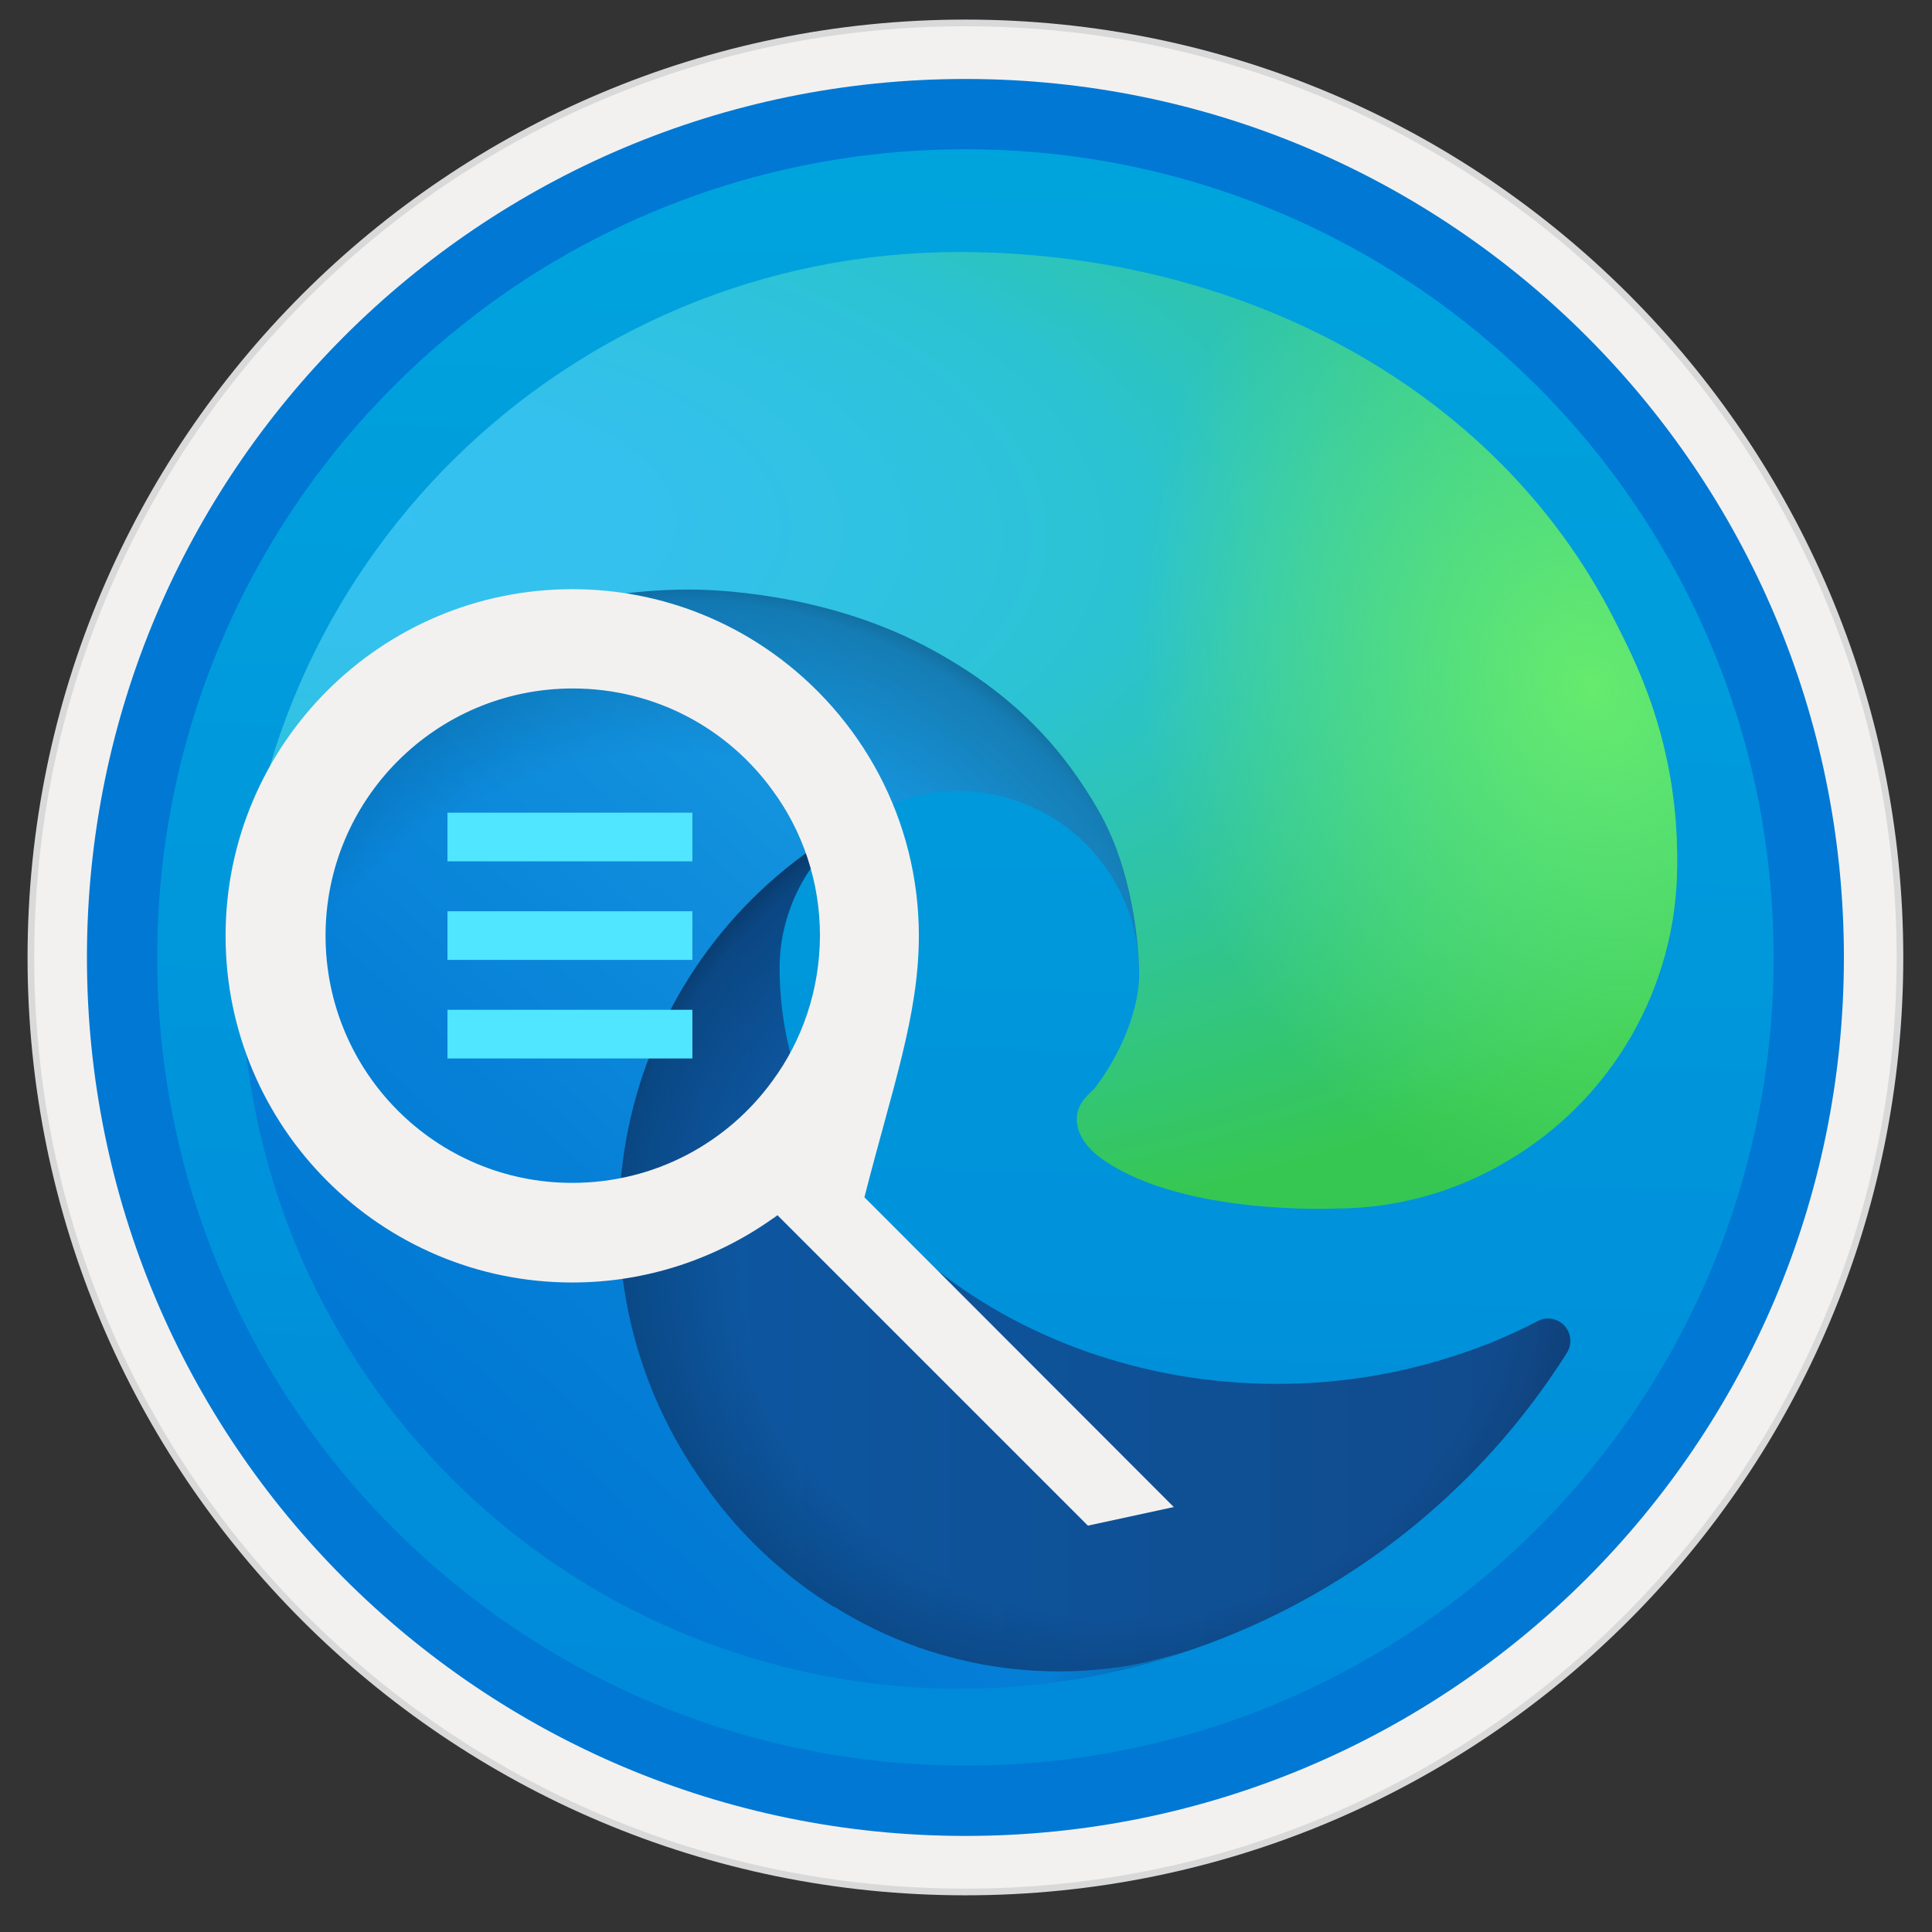 <svg width="103" height="103" viewBox="0 0 103 103" fill="none" xmlns="http://www.w3.org/2000/svg">
<rect x="0" y="0" width="103" height="103" fill="#333333" stroke="none"/>
<path d="M51.469 97.85C77.322 97.85 98.275 76.897 98.275 51.044C98.275 25.192 77.322 4.238 51.469 4.238C25.617 4.238 4.664 25.192 4.664 51.044C4.664 76.897 25.617 97.85 51.469 97.85Z" fill="url(#paint0_linear)"/>
<path fill-rule="evenodd" clip-rule="evenodd" d="M51.469 1.044C23.856 1.044 1.469 23.431 1.469 51.044C1.469 78.657 23.856 101.044 51.469 101.044C79.083 101.044 101.469 78.657 101.469 51.044C101.469 23.431 79.083 1.044 51.469 1.044ZM51.469 96.801C26.198 96.801 5.713 76.316 5.713 51.044C5.713 25.773 26.198 5.287 51.469 5.287C76.741 5.287 97.226 25.773 97.226 51.044C97.226 76.316 76.741 96.801 51.469 96.801Z" fill="#D9D9D9"/>
<path fill-rule="evenodd" clip-rule="evenodd" d="M5.572 51.044C5.572 76.391 26.123 96.941 51.469 96.941C76.816 96.941 97.367 76.391 97.367 51.044C97.367 25.697 76.816 5.147 51.469 5.147C26.123 5.147 5.572 25.697 5.572 51.044ZM51.469 1.4C24.053 1.4 1.825 23.627 1.825 51.044C1.825 78.461 24.053 100.688 51.469 100.688C78.886 100.688 101.114 78.461 101.114 51.044C101.114 23.627 78.886 1.4 51.469 1.4Z" fill="#F2F1F0"/>
<path fill-rule="evenodd" clip-rule="evenodd" d="M8.382 51.044C8.382 74.845 27.668 94.131 51.469 94.131C75.27 94.131 94.557 74.845 94.557 51.044C94.557 27.243 75.27 7.957 51.469 7.957C27.668 7.957 8.382 27.243 8.382 51.044ZM51.469 4.21C25.608 4.21 4.635 25.182 4.635 51.044C4.635 76.906 25.608 97.878 51.469 97.878C77.331 97.878 98.303 76.906 98.303 51.044C98.303 25.182 77.341 4.21 51.469 4.21Z" fill="#0078D4"/>
<path d="M81.949 70.443C80.928 70.977 79.879 71.445 78.792 71.848C75.355 73.131 71.721 73.787 68.049 73.778C53.895 73.778 41.559 64.036 41.559 51.541C41.597 48.131 43.48 45.003 46.477 43.373C33.672 43.907 30.385 57.254 30.385 65.076C30.385 87.181 50.758 89.42 55.141 89.42C57.511 89.42 61.08 88.727 63.215 88.052L63.609 87.921C71.852 85.074 78.877 79.501 83.532 72.129C83.888 71.567 83.719 70.827 83.167 70.48C82.801 70.246 82.333 70.227 81.949 70.443Z" fill="url(#paint1_linear)"/>
<path opacity="0.35" d="M81.949 70.443C80.928 70.977 79.879 71.445 78.792 71.848C75.355 73.131 71.721 73.787 68.049 73.778C53.895 73.778 41.559 64.036 41.559 51.541C41.597 48.131 43.48 45.003 46.477 43.373C33.672 43.907 30.385 57.254 30.385 65.076C30.385 87.181 50.758 89.42 55.141 89.42C57.511 89.42 61.08 88.727 63.215 88.052L63.609 87.921C71.852 85.074 78.877 79.501 83.532 72.129C83.888 71.567 83.719 70.827 83.167 70.48C82.801 70.246 82.333 70.227 81.949 70.443Z" fill="url(#paint2_radial)"/>
<path d="M44.444 85.664C41.775 84.006 39.461 81.833 37.644 79.276C29.785 68.504 32.136 53.395 42.908 45.527C44.032 44.703 45.231 43.982 46.477 43.373C47.414 42.933 49.006 42.136 51.123 42.174C54.158 42.193 56.996 43.635 58.813 46.061C60.021 47.672 60.686 49.63 60.715 51.644C60.715 51.578 68.03 27.824 36.782 27.824C23.65 27.824 12.85 40.291 12.85 51.222C12.803 57.002 14.03 62.725 16.475 67.98C24.718 85.57 44.828 94.207 63.262 88.062C56.949 90.048 50.093 89.177 44.482 85.664H44.444Z" fill="url(#paint3_linear)"/>
<path opacity="0.41" d="M44.444 85.664C41.775 84.006 39.461 81.833 37.644 79.276C29.785 68.504 32.136 53.395 42.908 45.527C44.032 44.703 45.231 43.982 46.477 43.373C47.414 42.933 49.006 42.136 51.123 42.174C54.158 42.193 56.996 43.635 58.813 46.061C60.021 47.672 60.686 49.63 60.715 51.644C60.715 51.578 68.03 27.824 36.782 27.824C23.65 27.824 12.85 40.291 12.85 51.222C12.803 57.002 14.03 62.725 16.475 67.98C24.718 85.57 44.828 94.207 63.262 88.062C56.949 90.048 50.093 89.177 44.482 85.664H44.444Z" fill="url(#paint4_radial)"/>
<path d="M58.392 57.976C58.148 58.294 57.408 58.725 57.408 59.671C57.408 60.449 57.914 61.207 58.822 61.835C63.122 64.823 71.233 64.429 71.252 64.429C74.437 64.42 77.565 63.558 80.31 61.928C85.939 58.641 89.405 52.627 89.414 46.108C89.489 39.401 87.016 34.943 86.024 32.966C79.682 20.565 65.997 13.437 51.114 13.437C30.169 13.437 13.112 30.25 12.822 51.194C12.963 40.263 23.828 31.43 36.754 31.43C37.803 31.43 43.77 31.533 49.325 34.446C54.214 37.013 56.771 40.113 58.551 43.185C60.396 46.38 60.733 50.407 60.733 52.018C60.724 53.62 59.9 55.999 58.392 57.976Z" fill="url(#paint5_radial)"/>
<path d="M58.392 57.976C58.148 58.294 57.408 58.725 57.408 59.671C57.408 60.449 57.914 61.207 58.822 61.835C63.122 64.823 71.233 64.429 71.252 64.429C74.437 64.42 77.565 63.558 80.31 61.928C85.939 58.641 89.405 52.627 89.414 46.108C89.489 39.401 87.016 34.943 86.024 32.966C79.682 20.565 65.997 13.437 51.114 13.437C30.169 13.437 13.112 30.25 12.822 51.194C12.963 40.263 23.828 31.43 36.754 31.43C37.803 31.43 43.77 31.533 49.325 34.446C54.214 37.013 56.771 40.113 58.551 43.185C60.396 46.38 60.733 50.407 60.733 52.018C60.724 53.62 59.9 55.999 58.392 57.976Z" fill="url(#paint6_radial)"/>
<path d="M46.084 63.83C47.563 58.023 48.987 54.126 48.987 49.892C48.987 43.663 45.896 38.165 41.185 34.812C38.169 32.666 34.478 31.411 30.507 31.411C20.306 31.411 12.026 39.692 12.026 49.892C12.026 60.093 20.306 68.373 30.507 68.373C34.478 68.373 38.169 67.108 41.185 64.973C41.278 64.926 41.353 64.851 41.447 64.785L57.998 81.336L62.578 80.344L46.084 63.83ZM41.185 57.62C38.787 60.926 34.909 63.062 30.507 63.062C23.229 63.062 17.356 57.161 17.356 49.883C17.356 42.605 23.257 36.704 30.535 36.704C34.937 36.704 38.815 38.849 41.194 42.146C42.786 44.309 43.714 46.998 43.714 49.873C43.704 52.768 42.777 55.456 41.185 57.62Z" fill="#F2F1F0"/>
<path d="M36.913 43.326H23.856V45.92H36.913V43.326V43.326Z" fill="#50E6FF"/>
<path d="M36.913 48.581H23.856V51.175H36.913V48.581V48.581Z" fill="#50E6FF"/>
<path d="M36.913 53.835H23.856V56.43H36.913V53.835V53.835Z" fill="#50E6FF"/>
<defs>
<linearGradient id="paint0_linear" x1="53.24" y1="-13.749" x2="49.257" y2="132.019" gradientUnits="userSpaceOnUse">
<stop stop-color="#00ABDE"/>
<stop offset="1" stop-color="#007ED8"/>
</linearGradient>
<linearGradient id="paint1_linear" x1="30.381" y1="66.4" x2="83.724" y2="66.4" gradientUnits="userSpaceOnUse">
<stop stop-color="#0C59A4"/>
<stop offset="1" stop-color="#114A8B"/>
</linearGradient>
<radialGradient id="paint2_radial" cx="0" cy="0" r="1" gradientUnits="userSpaceOnUse" gradientTransform="translate(59.865 66.814) scale(28.536 27.109)">
<stop offset="0.72" stop-opacity="0"/>
<stop offset="0.95" stop-opacity="0.53"/>
<stop offset="1"/>
</radialGradient>
<linearGradient id="paint3_linear" x1="58.528" y1="43.277" x2="25.202" y2="79.578" gradientUnits="userSpaceOnUse">
<stop stop-color="#1B9DE2"/>
<stop offset="0.16" stop-color="#1595DF"/>
<stop offset="0.67" stop-color="#0680D7"/>
<stop offset="1" stop-color="#0078D4"/>
</linearGradient>
<radialGradient id="paint4_radial" cx="0" cy="0" r="1" gradientUnits="userSpaceOnUse" gradientTransform="translate(33.984 72.699) rotate(-81.384) scale(42.91 34.667)">
<stop offset="0.76" stop-opacity="0"/>
<stop offset="0.95" stop-opacity="0.5"/>
<stop offset="1"/>
</radialGradient>
<radialGradient id="paint5_radial" cx="0" cy="0" r="1" gradientUnits="userSpaceOnUse" gradientTransform="translate(20.106 27.376) rotate(92.291) scale(60.611 129.09)">
<stop stop-color="#35C1F1"/>
<stop offset="0.11" stop-color="#34C1ED"/>
<stop offset="0.23" stop-color="#2FC2DF"/>
<stop offset="0.31" stop-color="#2BC3D2"/>
<stop offset="0.67" stop-color="#36C752"/>
</radialGradient>
<radialGradient id="paint6_radial" cx="0" cy="0" r="1" gradientUnits="userSpaceOnUse" gradientTransform="translate(84.725 36.71) rotate(73.74) scale(29.122 23.682)">
<stop stop-color="#66EB6E"/>
<stop offset="1" stop-color="#66EB6E" stop-opacity="0"/>
</radialGradient>
</defs>
</svg>
